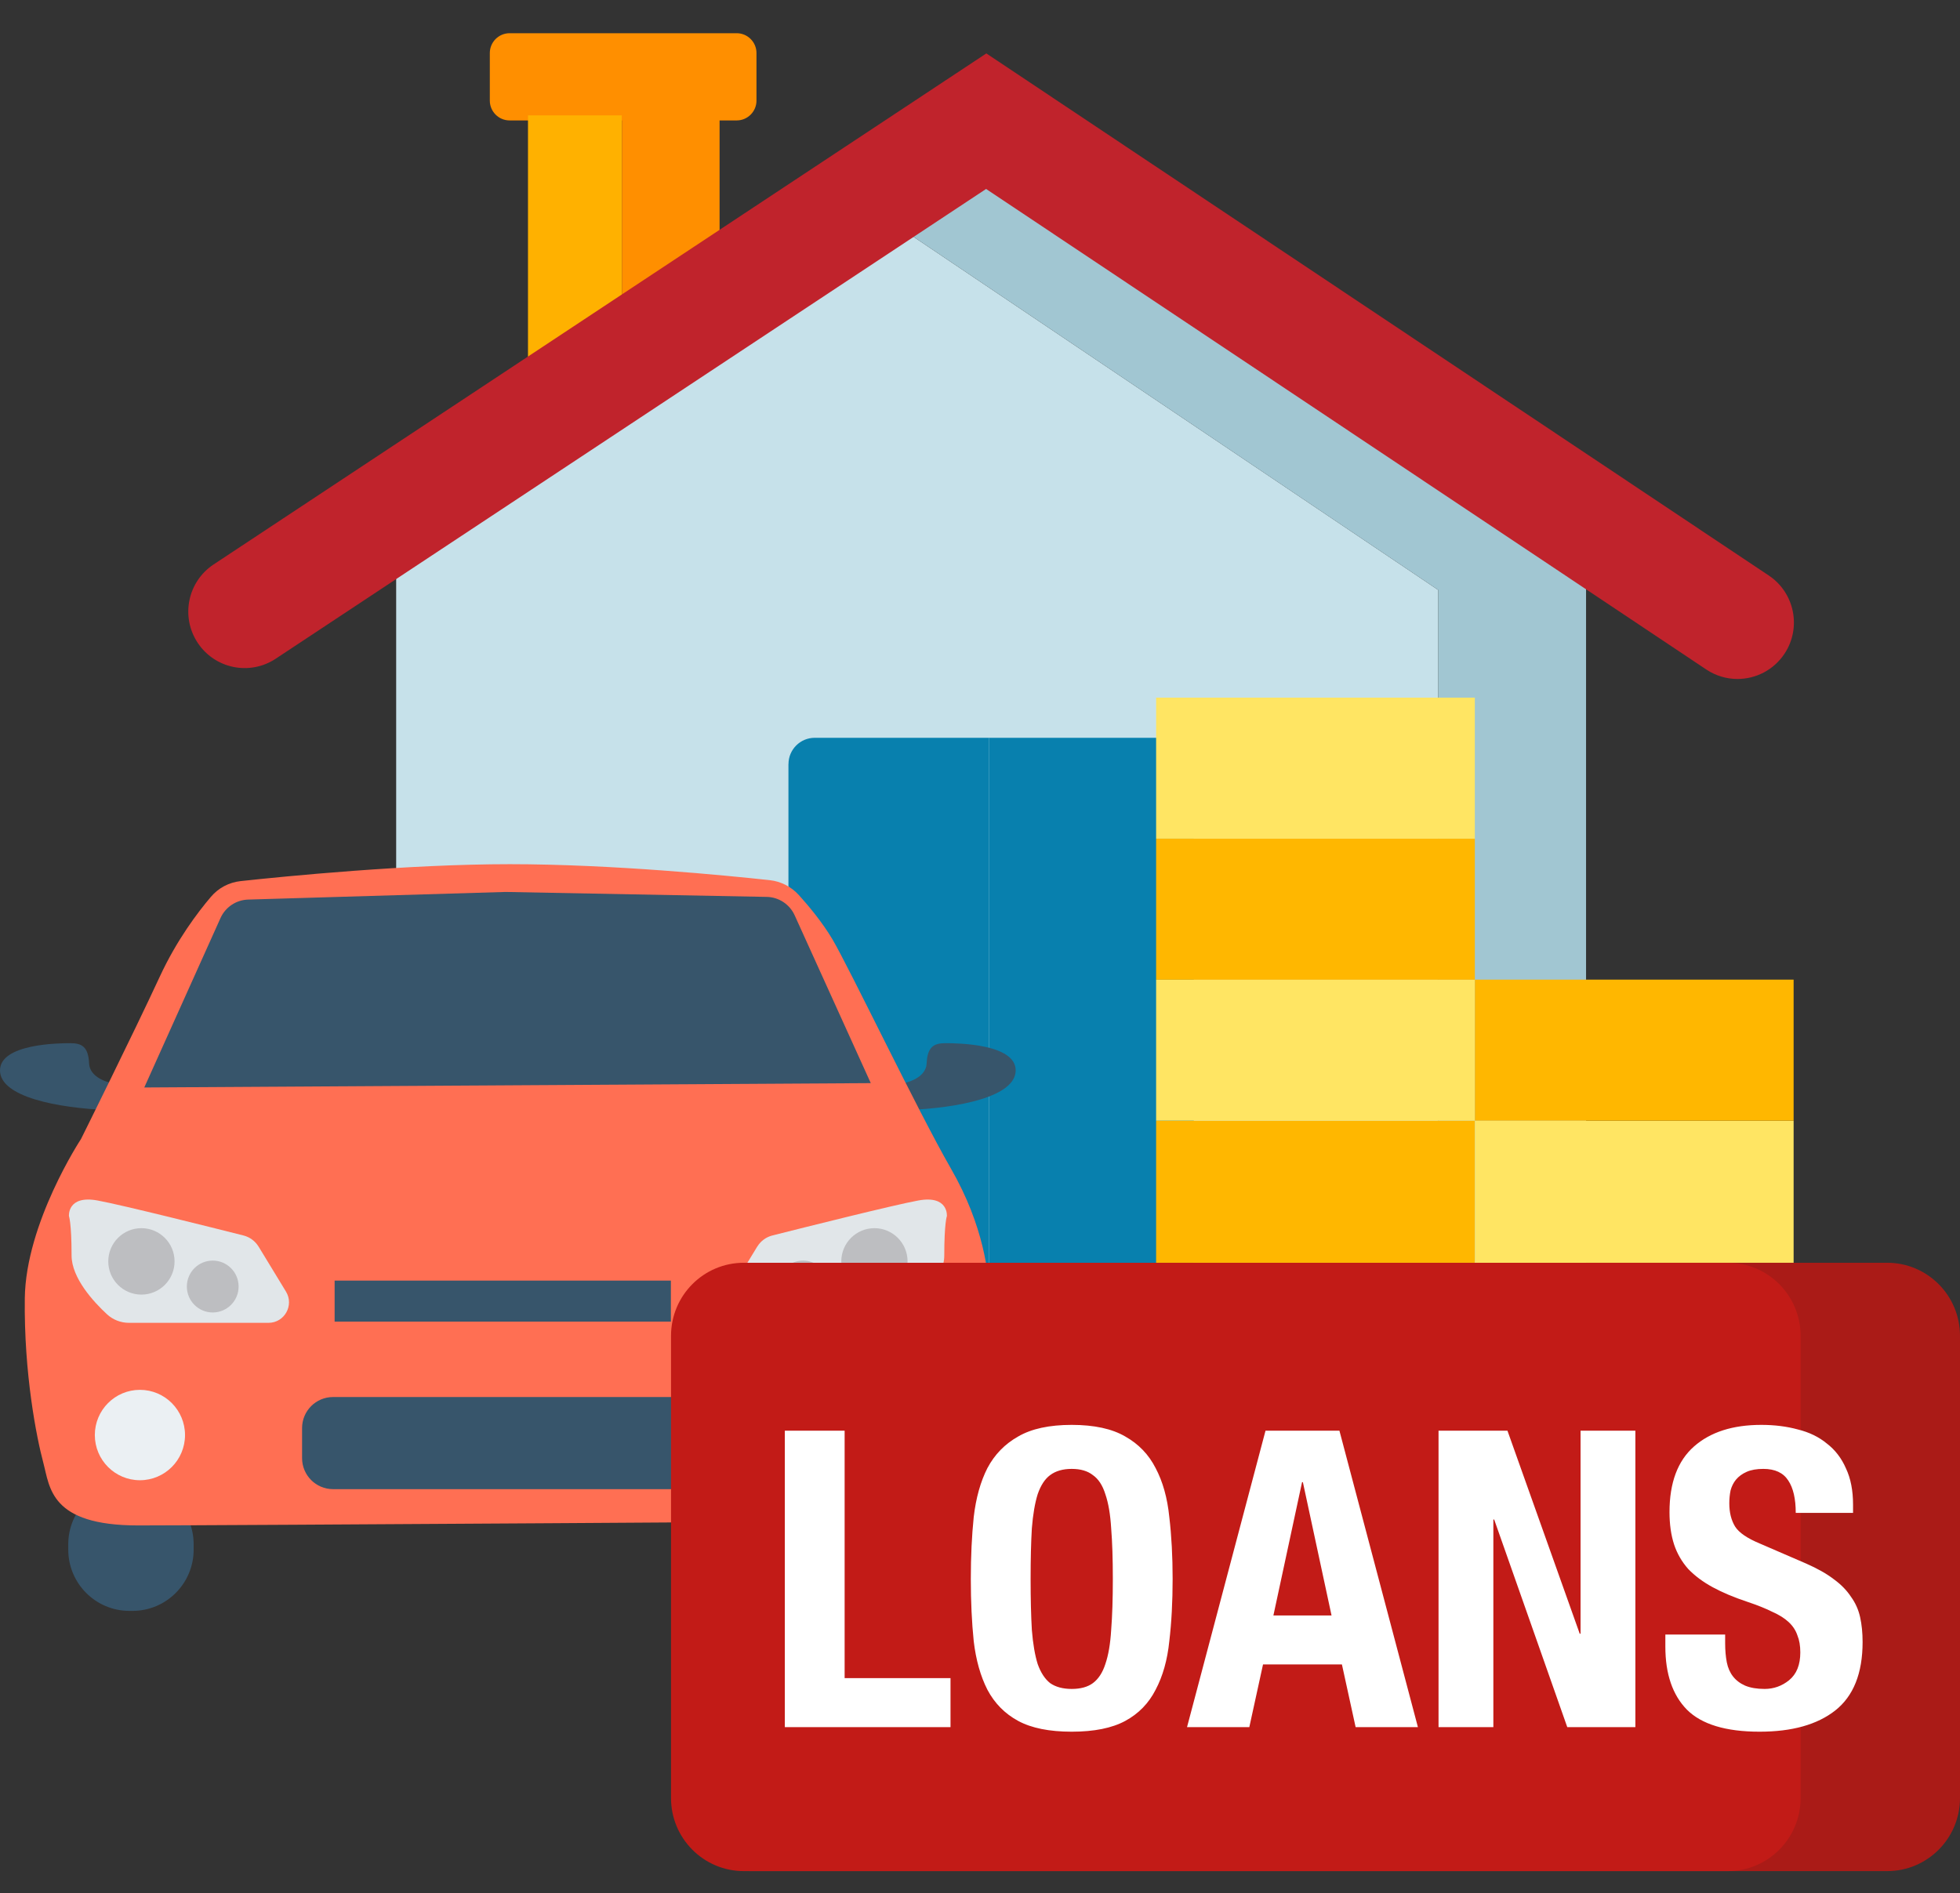 <svg width="118" height="114" viewBox="0 0 118 114" fill="none" xmlns="http://www.w3.org/2000/svg">
<rect x="0" y="0" width="118" height="114" fill="#333333" stroke="none"/>
<g clip-path="url(#clip0_205_2044)">
<path d="M52.308 12.448L23.851 31.093V82.871H86.587V35.526L52.308 12.448Z" fill="#C6E1EA"/>
<path d="M95.487 31.093L58.948 8.099L52.308 12.448L86.587 35.526V82.871H95.487V31.093Z" fill="#A1C6D2"/>
<path d="M47.467 46.013V82.963H59.549V44.427H49.049C48.178 44.427 47.47 45.136 47.47 46.01L47.467 46.013Z" fill="#0880AE"/>
<path d="M70.292 44.427H59.549V82.963H71.871V46.013C71.871 45.139 71.163 44.43 70.292 44.43V44.427Z" fill="#0880AE"/>
<path d="M44.351 2H30.681C30.023 2 29.489 2.535 29.489 3.195V6.057C29.489 6.717 30.023 7.252 30.681 7.252H44.351C45.009 7.252 45.543 6.717 45.543 6.057V3.195C45.543 2.535 45.009 2 44.351 2Z" fill="#FF8F00"/>
<path d="M31.787 6.948V26.747L37.44 23.006V6.948H31.787Z" fill="#FFB100"/>
<path d="M43.322 6.948H37.44V23.006L43.322 19.116V6.948Z" fill="#FF8F00"/>
<path d="M104.604 40.885C103.959 40.885 103.305 40.701 102.728 40.316L59.367 11.378L16.598 39.666C15.034 40.701 12.929 40.268 11.897 38.7C10.865 37.133 11.296 35.022 12.861 33.988L59.382 3.216L106.486 34.653C108.047 35.693 108.47 37.806 107.432 39.368C106.778 40.352 105.701 40.885 104.604 40.885Z" fill="#C0232C"/>
<path d="M101.916 86.707H17.419C15.813 86.707 14.511 85.401 14.511 83.792C14.511 82.182 15.813 80.876 17.419 80.876H101.916C103.522 80.876 104.824 82.182 104.824 83.792C104.824 85.401 103.522 86.707 101.916 86.707Z" fill="#275872"/>
<path d="M7.978 89.303H7.791C5.758 89.303 4.109 90.955 4.109 92.993V93.309C4.109 95.348 5.758 97 7.791 97H7.978C10.011 97 11.659 95.348 11.659 93.309V92.993C11.659 90.955 10.011 89.303 7.978 89.303Z" fill="#37556B"/>
<path d="M53.762 88.543H53.575C51.542 88.543 49.894 90.196 49.894 92.234V93.307C49.894 95.345 51.542 96.997 53.575 96.997H53.762C55.795 96.997 57.443 95.345 57.443 93.307V92.234C57.443 90.196 55.795 88.543 53.762 88.543Z" fill="#37556B"/>
<path d="M54.271 65.251C54.271 65.251 55.739 65.039 55.787 64.029C55.835 63.018 56.236 62.815 56.923 62.815C57.61 62.815 61.148 62.848 61.148 64.452C61.148 66.056 57.669 66.717 54.654 66.84L54.268 65.251H54.271Z" fill="#37556B"/>
<path d="M6.881 65.251C6.881 65.251 5.412 65.039 5.364 64.029C5.317 63.018 4.915 62.815 4.228 62.815C3.542 62.815 0 62.851 0 64.455C0 66.059 3.479 66.72 6.494 66.843L6.881 65.254V65.251Z" fill="#37556B"/>
<path d="M4.868 68.601C4.868 68.601 1.552 73.636 1.493 78.173C1.436 82.71 2.203 86.57 2.605 88.069C3.006 89.569 3.006 91.855 8.317 91.855C13.628 91.855 54.155 91.587 54.155 91.587C54.155 91.587 58.333 92.105 58.987 86.224C59.638 80.343 59.676 79.69 59.599 78.212C59.522 76.733 59.254 73.851 57.241 70.351C55.228 66.852 51.145 58.302 50.111 56.553C49.513 55.545 48.689 54.555 48.097 53.9C47.639 53.393 47.015 53.071 46.337 52.999C43.783 52.722 36.854 52.037 30.69 52.037C24.526 52.037 17.151 52.767 14.487 53.056C13.791 53.131 13.152 53.467 12.697 54.004C11.906 54.934 10.642 56.603 9.622 58.803C8.011 62.282 4.868 68.604 4.868 68.604V68.601Z" fill="#FF6F53"/>
<path d="M8.689 65.483L52.424 65.221L47.842 55.116C47.541 54.451 46.884 54.019 46.156 54.007L30.437 53.709L14.942 54.168C14.22 54.189 13.571 54.621 13.274 55.283L8.686 65.483H8.689Z" fill="#37556B"/>
<path d="M40.39 77.112H20.146V79.583H40.39V77.112Z" fill="#37556B"/>
<path d="M41.065 84.123H20.051C19.021 84.123 18.186 84.959 18.186 85.992V87.801C18.186 88.833 19.021 89.67 20.051 89.67H41.065C42.095 89.67 42.929 88.833 42.929 87.801V85.992C42.929 84.959 42.095 84.123 41.065 84.123Z" fill="#37556B"/>
<path d="M15.566 75.061L17.217 77.774C17.719 78.599 17.128 79.655 16.164 79.655H7.764C7.273 79.655 6.8 79.473 6.441 79.139C5.638 78.397 4.309 76.96 4.309 75.598C4.309 73.642 4.151 73.228 4.151 73.228C4.151 73.228 4.038 71.949 5.876 72.289C7.401 72.569 12.855 73.94 14.663 74.396C15.037 74.492 15.361 74.73 15.564 75.061H15.566Z" fill="#E1E6E9"/>
<path d="M8.513 77.955C9.615 77.955 10.509 77.06 10.509 75.955C10.509 74.851 9.615 73.955 8.513 73.955C7.411 73.955 6.518 74.851 6.518 75.955C6.518 77.06 7.411 77.955 8.513 77.955Z" fill="#BDBEC1"/>
<path d="M8.424 89.133C9.923 89.133 11.139 87.915 11.139 86.412C11.139 84.909 9.923 83.69 8.424 83.69C6.925 83.69 5.709 84.909 5.709 86.412C5.709 87.915 6.925 89.133 8.424 89.133Z" fill="#EBF0F3"/>
<path d="M12.807 79.031C13.668 79.031 14.365 78.332 14.365 77.469C14.365 76.606 13.668 75.907 12.807 75.907C11.947 75.907 11.249 76.606 11.249 77.469C11.249 78.332 11.947 79.031 12.807 79.031Z" fill="#BDBEC1"/>
<path d="M45.591 75.061L43.94 77.774C43.438 78.599 44.029 79.655 44.993 79.655H53.393C53.884 79.655 54.357 79.473 54.717 79.139C55.519 78.397 56.849 76.96 56.849 75.598C56.849 73.642 57.006 73.228 57.006 73.228C57.006 73.228 57.119 71.949 55.282 72.289C53.756 72.569 48.303 73.94 46.495 74.396C46.12 74.492 45.796 74.73 45.594 75.061H45.591Z" fill="#E1E6E9"/>
<path d="M52.644 77.955C53.746 77.955 54.639 77.06 54.639 75.955C54.639 74.851 53.746 73.955 52.644 73.955C51.542 73.955 50.649 74.851 50.649 75.955C50.649 77.06 51.542 77.955 52.644 77.955Z" fill="#BDBEC1"/>
<path d="M52.733 89.133C54.233 89.133 55.448 87.915 55.448 86.412C55.448 84.909 54.233 83.69 52.733 83.69C51.234 83.69 50.018 84.909 50.018 86.412C50.018 87.915 51.234 89.133 52.733 89.133Z" fill="#EBF0F3"/>
<path d="M48.35 79.031C49.211 79.031 49.908 78.332 49.908 77.469C49.908 76.606 49.211 75.907 48.35 75.907C47.49 75.907 46.792 76.606 46.792 77.469C46.792 78.332 47.49 79.031 48.35 79.031Z" fill="#BDBEC1"/>
</g>
<path d="M113.615 76.038H45.185C42.764 76.038 40.801 78.008 40.801 80.438V108.27C40.801 110.7 42.764 112.67 45.185 112.67H113.615C116.037 112.67 118 110.7 118 108.27V80.438C118 78.008 116.037 76.038 113.615 76.038Z" fill="#AA1B17"/>
<path d="M104.019 76.038H44.783C42.361 76.038 40.398 78.008 40.398 80.438V108.27C40.398 110.7 42.361 112.67 44.783 112.67H104.019C106.441 112.67 108.404 110.7 108.404 108.27V80.438C108.404 78.008 106.441 76.038 104.019 76.038Z" fill="#C21B17"/>
<path d="M88.791 67.481H69.603V76.038H88.791V67.481Z" fill="#FFB700"/>
<path d="M88.791 58.989H69.603V67.48H88.791V58.989Z" fill="#FFE563"/>
<path d="M88.791 42.01H69.603V50.502H88.791V42.01Z" fill="#FFE563"/>
<path d="M88.791 50.502H69.603V58.994H88.791V50.502Z" fill="#FFB700"/>
<path d="M107.983 67.481H88.795V76.038H107.983V67.481Z" fill="#FFE563"/>
<path d="M107.983 58.989H88.795V67.481H107.983V58.989Z" fill="#FFB700"/>
<path d="M47.25 104V86.15H50.85V101.05H57.225V104H47.25ZM62.047 95.075C62.047 96.275 62.072 97.3 62.122 98.15C62.189 98.983 62.306 99.667 62.472 100.2C62.656 100.717 62.906 101.1 63.222 101.35C63.556 101.583 63.989 101.7 64.522 101.7C65.056 101.7 65.481 101.583 65.797 101.35C66.131 101.1 66.381 100.717 66.547 100.2C66.731 99.667 66.847 98.983 66.897 98.15C66.964 97.3 66.997 96.275 66.997 95.075C66.997 93.875 66.964 92.858 66.897 92.025C66.847 91.192 66.731 90.508 66.547 89.975C66.381 89.442 66.131 89.058 65.797 88.825C65.481 88.575 65.056 88.45 64.522 88.45C63.989 88.45 63.556 88.575 63.222 88.825C62.906 89.058 62.656 89.442 62.472 89.975C62.306 90.508 62.189 91.192 62.122 92.025C62.072 92.858 62.047 93.875 62.047 95.075ZM58.447 95.075C58.447 93.725 58.506 92.483 58.622 91.35C58.756 90.2 59.031 89.217 59.447 88.4C59.881 87.583 60.497 86.95 61.297 86.5C62.097 86.033 63.172 85.8 64.522 85.8C65.872 85.8 66.947 86.033 67.747 86.5C68.547 86.95 69.156 87.583 69.572 88.4C70.006 89.217 70.281 90.2 70.397 91.35C70.531 92.483 70.597 93.725 70.597 95.075C70.597 96.442 70.531 97.692 70.397 98.825C70.281 99.958 70.006 100.933 69.572 101.75C69.156 102.567 68.547 103.192 67.747 103.625C66.947 104.058 65.872 104.275 64.522 104.275C63.172 104.275 62.097 104.058 61.297 103.625C60.497 103.192 59.881 102.567 59.447 101.75C59.031 100.933 58.756 99.958 58.622 98.825C58.506 97.692 58.447 96.442 58.447 95.075ZM80.164 97.275L78.439 89.25H78.389L76.664 97.275H80.164ZM80.639 86.15L85.364 104H81.614L80.789 100.225H76.039L75.214 104H71.464L76.189 86.15H80.639ZM90.755 86.15L95.106 98.375H95.156V86.15H98.456V104H94.356L89.956 91.5H89.906V104H86.606V86.15H90.755ZM103.861 98.425V98.95C103.861 99.367 103.894 99.75 103.961 100.1C104.028 100.433 104.153 100.717 104.336 100.95C104.519 101.183 104.761 101.367 105.061 101.5C105.378 101.633 105.769 101.7 106.236 101.7C106.786 101.7 107.278 101.525 107.711 101.175C108.161 100.808 108.386 100.25 108.386 99.5C108.386 99.1 108.328 98.758 108.211 98.475C108.111 98.175 107.936 97.908 107.686 97.675C107.436 97.442 107.103 97.233 106.686 97.05C106.286 96.85 105.786 96.65 105.186 96.45C104.386 96.183 103.694 95.892 103.111 95.575C102.528 95.258 102.036 94.892 101.636 94.475C101.253 94.042 100.969 93.55 100.786 93C100.603 92.433 100.511 91.783 100.511 91.05C100.511 89.283 101.003 87.967 101.986 87.1C102.969 86.233 104.319 85.8 106.036 85.8C106.836 85.8 107.569 85.892 108.236 86.075C108.919 86.242 109.503 86.525 109.986 86.925C110.486 87.308 110.869 87.808 111.136 88.425C111.419 89.025 111.561 89.75 111.561 90.6V91.1H108.111C108.111 90.25 107.961 89.6 107.661 89.15C107.361 88.683 106.861 88.45 106.161 88.45C105.761 88.45 105.428 88.508 105.161 88.625C104.894 88.742 104.678 88.9 104.511 89.1C104.361 89.283 104.253 89.5 104.186 89.75C104.136 90 104.111 90.258 104.111 90.525C104.111 91.075 104.228 91.542 104.461 91.925C104.694 92.292 105.194 92.633 105.961 92.95L108.736 94.15C109.419 94.45 109.978 94.767 110.411 95.1C110.844 95.417 111.186 95.767 111.436 96.15C111.703 96.517 111.886 96.925 111.986 97.375C112.086 97.825 112.136 98.325 112.136 98.875C112.136 100.758 111.586 102.133 110.486 103C109.403 103.85 107.886 104.275 105.936 104.275C103.903 104.275 102.444 103.833 101.561 102.95C100.694 102.067 100.261 100.8 100.261 99.15V98.425H103.861Z" fill="white"/>
<defs>
<clipPath id="clip0_205_2044">
<rect width="108" height="95" fill="white" transform="translate(0 2)"/>
</clipPath>
</defs>
</svg>
